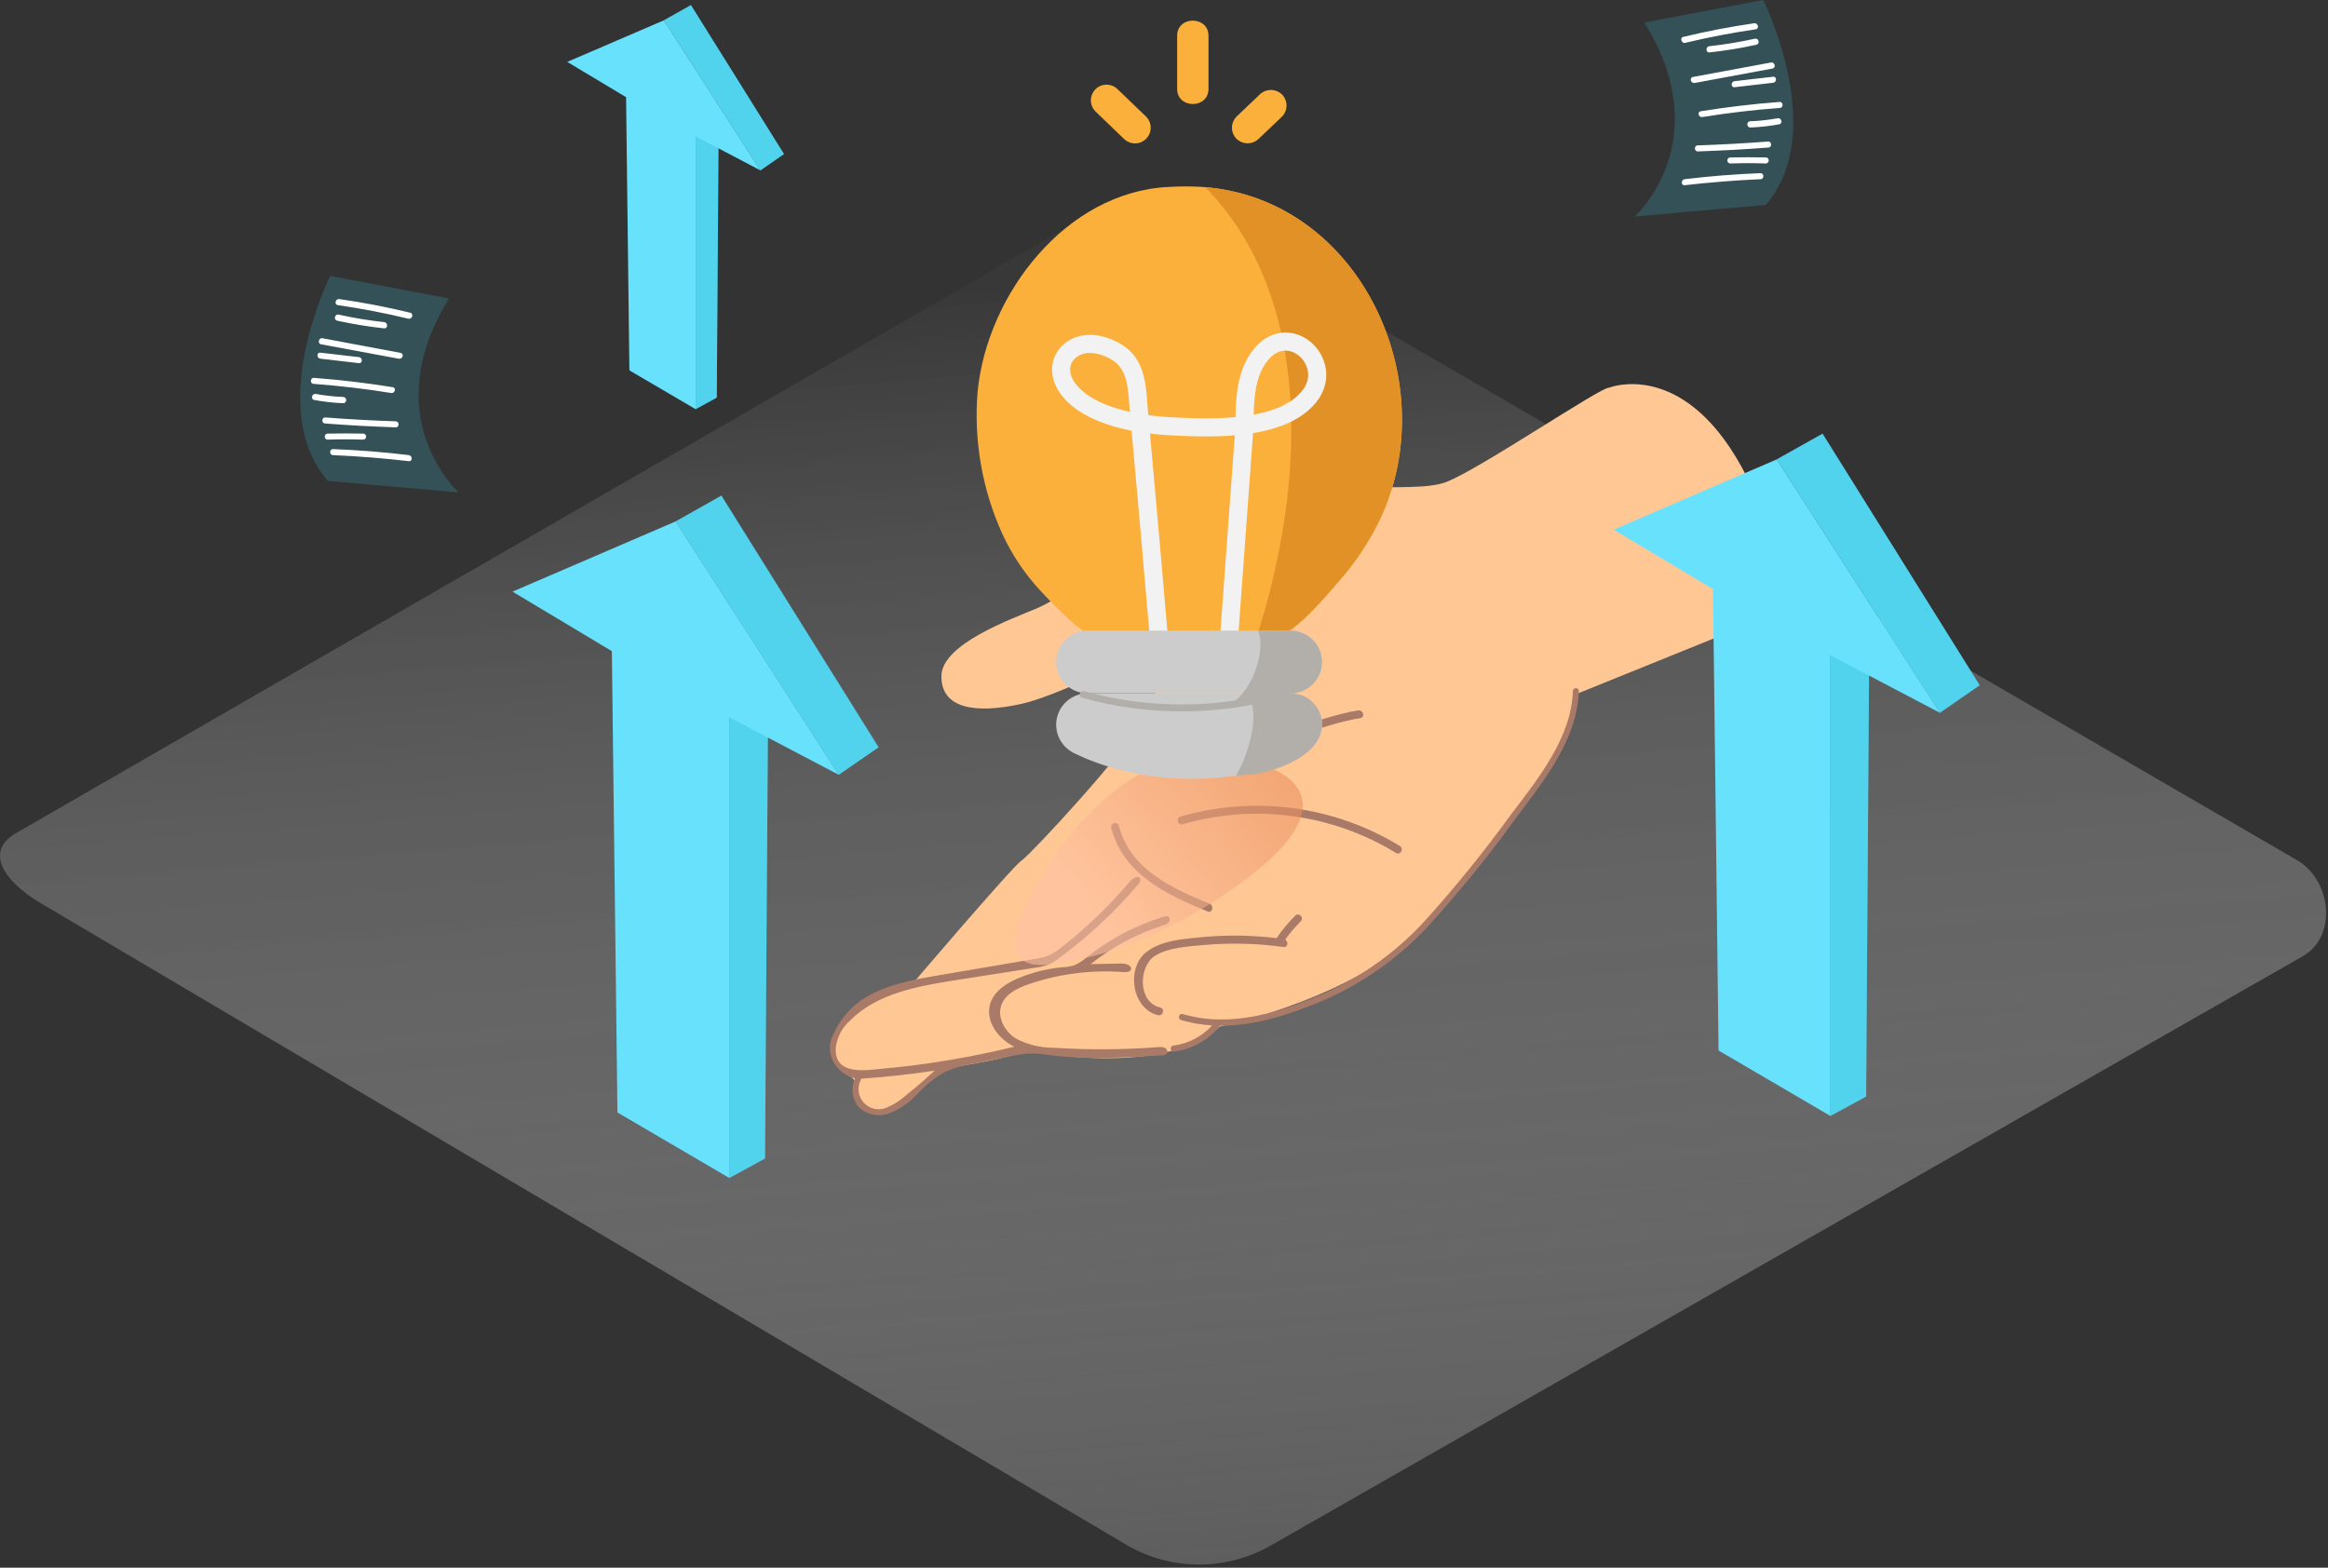 <svg width="392" height="264" viewBox="0 0 392 264" fill="none" xmlns="http://www.w3.org/2000/svg">
<rect x="0" y="0" width="392" height="264" fill="#333333" stroke="none"/>
<path d="M190.032 260.358L7.616 152.544C1.81 149.327 -3.173 143.927 2.49 140.415L185.566 34.855C188.317 33.15 192.488 32.033 195.279 33.657L386.769 144.841C392.575 148.21 393.621 157.63 387.784 161.009L214.108 260.185C210.457 262.307 206.315 263.439 202.093 263.469C197.87 263.499 193.713 262.427 190.032 260.358V260.358Z" fill="url(#paint0_linear)"/>
<path d="M293.176 78.48C283.128 60.403 270.948 65.285 270.948 65.285C269.73 65.041 249.206 78.967 243.543 81.169C237.879 83.372 221.314 80.154 208.606 84.59C195.899 89.026 179.293 100.475 174.644 102.424C169.996 104.372 158.516 108.514 158.516 113.903C158.516 119.293 164.139 120.257 171.955 118.542C179.77 116.826 198.883 106.575 198.883 106.575C198.883 106.575 195.219 115.619 192.529 120.988C189.839 126.357 173.508 143.947 171.995 144.932C170.483 145.916 153.208 166.186 153.208 166.186C149.705 167.08 146.325 168.396 143.139 170.104C143.057 170.349 142.93 170.576 142.763 170.774C140.916 173.007 138.998 175.778 140.571 178.711C141.403 180.274 143.078 180.741 144.063 182.192C144.196 182.363 144.295 182.558 144.352 182.767C144.409 182.976 144.424 183.194 144.396 183.409C144.367 183.623 144.296 183.83 144.187 184.017C144.077 184.204 143.931 184.367 143.758 184.497C144.359 185.651 145.38 186.53 146.61 186.953C150.518 188.414 158.333 179.99 158.333 179.99C158.333 179.99 167.377 178.894 172.99 176.945C172.99 176.945 195.858 181.644 205.358 172.885C205.358 172.885 229.932 167.891 241.462 154.483C257.753 135.421 262.635 126.855 263.843 123.952C264.62 121.759 264.965 119.435 264.858 117.111L295.612 104.667C295.612 104.667 303.184 96.547 293.176 78.48Z" fill="#FFC794"/>
<path d="M218.097 154.199C216.927 155.353 215.876 156.621 214.96 157.985V157.985C210.756 157.473 206.509 157.419 202.293 157.822C199.197 158.137 195.411 158.35 192.904 160.431C189.616 163.171 190.61 169.901 194.995 170.956C195.838 171.159 196.203 169.86 195.35 169.657C191.514 168.744 191.737 162.755 194.417 160.999C196.68 159.528 200.354 159.355 202.912 159.122C207.32 158.746 211.756 158.865 216.138 159.477C216.889 159.578 216.97 158.553 216.412 158.228C217.184 157.14 218.05 156.121 219 155.183C219.67 154.544 218.716 153.59 218.097 154.199Z" fill="#A97A67"/>
<path d="M203.694 152.199C197.32 149.581 190.275 146.383 188.418 139.085C188.371 138.913 188.257 138.767 188.102 138.678C187.947 138.59 187.763 138.566 187.591 138.613C187.418 138.661 187.272 138.774 187.183 138.929C187.095 139.084 187.072 139.268 187.119 139.441C189.149 147.246 196.497 150.687 203.359 153.498C204.13 153.833 204.485 152.524 203.694 152.199Z" fill="#A97A67"/>
<path d="M196.132 154.321L195.919 154.381C191.256 155.813 186.902 158.102 183.079 161.131C182.415 161.735 181.653 162.223 180.826 162.573C180.188 162.754 179.53 162.86 178.867 162.887C176.406 163.119 173.992 163.707 171.701 164.633C169.59 165.486 167.438 166.825 166.748 168.987C165.834 171.89 168.077 174.986 170.808 176.265C165.983 177.442 161.108 178.383 156.182 179.087C153.725 179.438 151.259 179.726 148.782 179.949C145.737 180.234 140.327 181.228 140.743 176.265C141.001 174.563 141.844 173.005 143.129 171.86C147.696 167.282 154.537 166.064 160.922 165.059L174.523 162.928C175.216 162.84 175.897 162.673 176.553 162.43C177.194 162.139 177.797 161.771 178.349 161.334C183.252 157.735 187.715 153.572 191.646 148.931C191.869 148.667 192.113 148.322 191.981 147.997C191.737 147.368 190.793 147.835 190.357 148.342C186.887 152.43 183.018 156.16 178.806 159.477C178.126 160.052 177.371 160.534 176.563 160.908C175.819 161.187 175.046 161.381 174.259 161.486L158.13 164.227C154.395 164.866 150.609 165.516 147.209 167.191C144.127 168.609 141.672 171.108 140.307 174.215C139.945 174.892 139.751 175.647 139.74 176.415C139.73 177.183 139.903 177.942 140.246 178.63C140.604 179.371 141.123 180.021 141.766 180.534C142.409 181.047 143.159 181.409 143.961 181.594C143.63 182.346 143.499 183.171 143.581 183.99C143.663 184.808 143.954 185.591 144.428 186.263C145.08 186.955 145.92 187.443 146.844 187.666C147.769 187.889 148.738 187.839 149.635 187.521C151.417 186.85 153.019 185.772 154.314 184.375C155.605 182.979 157.072 181.758 158.678 180.741C160.354 179.929 162.145 179.378 163.987 179.107L170.158 177.869C171.186 177.634 172.232 177.481 173.284 177.412C174.6 177.412 175.913 177.517 177.212 177.726C183.302 178.467 189.555 178.082 195.716 177.726C195.979 177.742 196.237 177.654 196.436 177.483C196.495 177.4 196.534 177.306 196.551 177.207C196.568 177.107 196.563 177.005 196.535 176.908C196.508 176.811 196.46 176.721 196.393 176.645C196.327 176.569 196.245 176.508 196.152 176.468C195.797 176.318 195.406 176.272 195.026 176.336C189.199 176.782 183.349 176.819 177.517 176.448C175.266 176.467 173.045 175.93 171.051 174.884C169.153 173.697 167.844 171.261 168.646 169.17C169.356 167.333 171.356 166.379 173.223 165.739C178.368 163.976 183.819 163.285 189.24 163.709C189.666 163.709 190.204 163.709 190.397 163.354C190.742 162.694 189.666 162.238 188.925 162.258L183.637 162.359C187.27 159.466 191.397 157.255 195.817 155.833C196.171 155.754 196.497 155.583 196.761 155.336C196.825 155.273 196.875 155.199 196.909 155.117C196.943 155.035 196.961 154.947 196.961 154.859C196.961 154.77 196.943 154.682 196.909 154.6C196.875 154.518 196.825 154.444 196.761 154.381C196.667 154.326 196.562 154.292 196.453 154.282C196.345 154.271 196.235 154.284 196.132 154.321V154.321ZM152.72 184.314C151.695 185.258 150.514 186.017 149.229 186.557C148.581 186.82 147.868 186.876 147.188 186.718C146.507 186.56 145.892 186.195 145.426 185.674C144.961 185.153 144.668 184.501 144.587 183.807C144.507 183.113 144.642 182.411 144.976 181.797C144.983 181.75 144.983 181.702 144.976 181.655C149.144 181.37 153.285 180.917 157.4 180.294C155.887 181.675 154.334 183.025 152.72 184.314V184.314Z" fill="#A97A67"/>
<path d="M235.737 142.476C230.261 139.129 224.148 136.959 217.787 136.104C211.426 135.25 204.957 135.729 198.791 137.512C198.619 137.559 198.473 137.673 198.384 137.828C198.295 137.983 198.272 138.167 198.319 138.339C198.366 138.512 198.48 138.658 198.635 138.747C198.79 138.835 198.974 138.859 199.147 138.811C205.138 137.072 211.427 136.602 217.611 137.433C223.794 138.263 229.736 140.375 235.057 143.633C235.798 144.089 236.438 142.922 235.737 142.476Z" fill="#A97A67"/>
<path d="M228.703 119.638C221.842 120.653 215.072 124.946 208.079 122.368C207.267 122.064 206.911 123.383 207.723 123.668C215.001 126.357 221.933 122.033 229.038 120.937C229.921 120.805 229.556 119.506 228.703 119.638Z" fill="#A97A67"/>
<path d="M264.858 116.268C264.634 124.287 258.889 131.25 254.271 137.37C249.881 143.422 245.175 149.24 240.173 154.798C235.418 160.065 229.622 164.288 223.151 167.201C215.681 170.459 207.267 173.179 199.167 170.764C199.1 170.746 199.031 170.741 198.962 170.75C198.894 170.759 198.828 170.781 198.768 170.815C198.708 170.85 198.656 170.896 198.613 170.95C198.571 171.005 198.54 171.067 198.522 171.134C198.504 171.201 198.5 171.27 198.509 171.339C198.517 171.407 198.54 171.473 198.574 171.533C198.608 171.593 198.654 171.645 198.709 171.688C198.764 171.73 198.826 171.761 198.893 171.779C200.591 172.28 202.342 172.583 204.11 172.682C202.414 174.54 200.118 175.74 197.624 176.072C196.974 176.072 196.974 177.087 197.624 177.087C200.632 176.734 203.384 175.223 205.297 172.875C205.328 172.831 205.352 172.783 205.369 172.733C211.002 172.783 216.605 171.027 221.842 168.876C228.835 166.016 235.129 161.682 240.295 156.168C245.696 150.261 250.746 144.042 255.418 137.543C260.077 131.331 265.629 124.419 265.852 116.309C265.834 116.193 265.776 116.087 265.689 116.009C265.601 115.93 265.489 115.885 265.372 115.88C265.254 115.876 265.139 115.912 265.045 115.982C264.952 116.053 264.885 116.154 264.858 116.268V116.268Z" fill="#A97A67"/>
<path d="M129.315 121.942L128.817 195.093L122.808 198.372V120.795L129.315 121.942Z" fill="#68E1FD"/>
<path d="M113.765 87.808L121.469 83.463L147.94 125.84L141.231 130.478" fill="#68E1FD"/>
<g opacity="0.5">
<path opacity="0.5" d="M129.315 121.942L128.817 195.093L122.808 198.372V120.795L129.315 121.942Z" fill="#0DA6BF"/>
<path opacity="0.5" d="M113.765 87.808L121.469 83.463L147.94 125.84L141.231 130.478" fill="#0DA6BF"/>
</g>
<path d="M86.299 99.632L113.765 87.808L141.231 130.478L122.808 120.795V198.372L103.97 187.339L103.026 109.65L86.299 99.632Z" fill="#68E1FD"/>
<path d="M120.992 23.639L120.697 66.96L117.135 68.908V22.959L120.992 23.639Z" fill="#68E1FD"/>
<path d="M111.786 3.421L116.343 0.853L132.014 25.943L128.046 28.694" fill="#68E1FD"/>
<g opacity="0.5">
<path opacity="0.5" d="M120.992 23.639L120.697 66.96L117.135 68.908V22.959L120.992 23.639Z" fill="#0DA6BF"/>
<path opacity="0.5" d="M111.786 3.421L116.343 0.853L132.014 25.943L128.046 28.694" fill="#0DA6BF"/>
</g>
<path d="M95.515 10.424L111.786 3.421L128.046 28.694L117.135 22.959V68.908L105.98 62.372L105.421 16.362L95.515 10.424Z" fill="#68E1FD"/>
<path d="M314.735 111.508L314.227 184.659L308.218 187.927V110.351L314.735 111.508Z" fill="#68E1FD"/>
<path d="M299.175 77.363L306.889 73.029L333.35 115.395L326.651 120.034" fill="#68E1FD"/>
<g opacity="0.5">
<path opacity="0.5" d="M314.735 111.508L314.227 184.659L308.218 187.927V110.351L314.735 111.508Z" fill="#0DA6BF"/>
<path opacity="0.5" d="M299.175 77.363L306.889 73.029L333.35 115.395L326.651 120.034" fill="#0DA6BF"/>
</g>
<path d="M271.719 89.198L299.175 77.363L326.651 120.034L308.218 110.351V187.927L289.38 176.904L288.446 99.216L271.719 89.198Z" fill="#68E1FD"/>
<path d="M75.611 50.263L55.605 46.467C55.605 46.467 44.511 68.665 55.189 80.977L77.235 82.925C77.235 82.925 63.197 70.299 75.611 50.263Z" fill="#345157"/>
<path d="M69.064 52.658C65.126 51.704 61.151 50.94 57.138 50.364C56.498 50.273 56.224 51.247 56.864 51.379C60.877 51.961 64.852 52.726 68.79 53.673C69.43 53.785 69.694 52.81 69.064 52.658Z" fill="white"/>
<path d="M64.7 54.252C62.121 53.966 59.56 53.543 57.026 52.983C56.387 52.841 56.113 53.825 56.752 53.998C59.376 54.573 62.029 55.006 64.7 55.297C65.349 55.338 65.339 54.323 64.7 54.252Z" fill="white"/>
<path d="M67.45 59.428L54.316 56.962C53.677 56.84 53.403 57.825 54.042 57.977L67.176 60.413C67.816 60.525 68.09 59.55 67.45 59.428Z" fill="white"/>
<path d="M60.437 60.139L53.941 59.388C53.291 59.317 53.301 60.332 53.941 60.403L60.437 61.154C61.086 61.225 61.086 60.21 60.437 60.139Z" fill="white"/>
<path d="M66.131 65.204C61.719 64.493 57.287 63.969 52.834 63.63C52.185 63.63 52.185 64.645 52.834 64.645C57.199 64.97 61.54 65.481 65.857 66.178C66.506 66.29 66.78 65.305 66.131 65.204Z" fill="white"/>
<path d="M57.798 66.848C56.245 66.787 54.698 66.617 53.169 66.34C52.53 66.229 52.256 67.203 52.895 67.355C54.511 67.651 56.146 67.835 57.788 67.903C58.457 67.893 58.457 66.878 57.798 66.848Z" fill="white"/>
<path d="M66.618 70.948C62.66 70.82 58.708 70.603 54.763 70.299C54.113 70.299 54.113 71.314 54.763 71.314C58.715 71.618 62.666 71.835 66.618 71.963C67.278 71.984 67.278 70.969 66.618 70.948Z" fill="white"/>
<path d="M61.147 73.019C59.151 72.978 57.158 72.978 55.169 73.019C54.519 73.019 54.519 74.034 55.169 74.034C57.165 73.966 59.158 73.966 61.147 74.034C61.282 74.034 61.411 73.981 61.506 73.885C61.601 73.79 61.655 73.661 61.655 73.527C61.655 73.392 61.601 73.263 61.506 73.168C61.411 73.073 61.282 73.019 61.147 73.019Z" fill="white"/>
<path d="M68.841 76.643C64.598 76.128 60.345 75.79 56.082 75.628C55.433 75.628 55.433 76.643 56.082 76.643C60.345 76.832 64.598 77.17 68.841 77.658C69.49 77.739 69.48 76.724 68.841 76.643Z" fill="white"/>
<path d="M276.896 3.786L296.901 0C296.901 0 307.995 22.198 297.317 34.51L275.272 36.459C275.272 36.459 289.309 23.832 276.896 3.786Z" fill="#345157"/>
<path d="M283.452 6.212C287.391 5.258 291.366 4.493 295.379 3.918C296.018 3.827 296.292 4.801 295.653 4.933C291.64 5.515 287.665 6.279 283.727 7.227C283.128 7.318 282.813 6.334 283.452 6.212Z" fill="white"/>
<path d="M287.817 7.785C290.396 7.5 292.957 7.076 295.49 6.516C296.13 6.374 296.404 7.359 295.764 7.531C293.14 8.106 290.487 8.54 287.817 8.83C287.188 8.871 287.188 7.856 287.817 7.785Z" fill="white"/>
<path d="M285.066 12.961L298.2 10.525C298.84 10.404 299.114 11.388 298.474 11.54L285.34 13.976C284.691 14.058 284.417 13.083 285.066 12.961Z" fill="white"/>
<path d="M292.07 13.672L298.566 12.921C299.215 12.85 299.205 13.865 298.566 13.936L292.07 14.687C291.42 14.758 291.43 13.743 292.07 13.672Z" fill="white"/>
<path d="M286.376 18.737C290.788 18.026 295.22 17.502 299.672 17.164C300.322 17.164 300.322 18.179 299.672 18.179C295.308 18.503 290.967 19.014 286.65 19.711C286.01 19.813 285.736 18.838 286.376 18.737Z" fill="white"/>
<path d="M294.709 20.422C296.262 20.36 297.808 20.191 299.337 19.914C299.977 19.803 300.251 20.777 299.611 20.929C297.995 21.225 296.361 21.409 294.719 21.477C294.059 21.437 294.059 20.422 294.709 20.422Z" fill="white"/>
<path d="M285.888 24.482C289.847 24.353 293.799 24.137 297.744 23.832C298.393 23.832 298.393 24.847 297.744 24.847C293.792 25.152 289.84 25.368 285.888 25.497C285.239 25.497 285.239 24.482 285.888 24.482Z" fill="white"/>
<path d="M291.359 26.512C293.355 26.471 295.348 26.471 297.338 26.512C297.987 26.512 297.987 27.527 297.338 27.527C295.342 27.459 293.349 27.459 291.359 27.527C291.225 27.527 291.096 27.473 291 27.378C290.905 27.283 290.852 27.154 290.852 27.019C290.852 26.885 290.905 26.756 291 26.66C291.096 26.565 291.225 26.512 291.359 26.512Z" fill="white"/>
<path d="M283.676 30.176C287.918 29.662 292.171 29.323 296.434 29.161C297.084 29.161 297.084 30.176 296.434 30.176C292.171 30.365 287.918 30.704 283.676 31.191C283.026 31.272 283.036 30.247 283.676 30.176Z" fill="white"/>
<path d="M192.986 19.64L188.195 15.032C187.949 14.787 187.658 14.592 187.338 14.46C187.017 14.327 186.674 14.259 186.327 14.259C185.98 14.259 185.637 14.327 185.316 14.46C184.996 14.592 184.705 14.787 184.46 15.032C184.214 15.277 184.02 15.569 183.887 15.889C183.754 16.209 183.686 16.553 183.686 16.9C183.686 17.247 183.754 17.59 183.887 17.91C184.02 18.231 184.214 18.522 184.46 18.767L189.25 23.375C189.496 23.621 189.787 23.815 190.107 23.948C190.428 24.081 190.771 24.149 191.118 24.149C191.465 24.149 191.808 24.081 192.129 23.948C192.449 23.815 192.74 23.621 192.986 23.375C193.231 23.13 193.425 22.839 193.558 22.519C193.691 22.198 193.759 21.855 193.759 21.508C193.759 21.161 193.691 20.817 193.558 20.497C193.425 20.177 193.231 19.886 192.986 19.64V19.64Z" fill="#FBB03B"/>
<path d="M198.213 6.019V14.971C198.213 18.361 203.491 18.372 203.491 14.971V6.019C203.491 2.629 198.213 2.619 198.213 6.019Z" fill="#FBB03B"/>
<path d="M215.864 15.905C215.362 15.421 214.693 15.151 213.996 15.151C213.299 15.151 212.63 15.421 212.128 15.905L208.211 19.64C207.72 20.138 207.444 20.809 207.444 21.508C207.444 22.207 207.72 22.878 208.211 23.375C208.712 23.859 209.381 24.13 210.078 24.13C210.775 24.13 211.444 23.859 211.946 23.375L215.864 19.64C216.355 19.143 216.63 18.472 216.63 17.773C216.63 17.074 216.355 16.403 215.864 15.905V15.905Z" fill="#FBB03B"/>
<path style="mix-blend-mode:multiply" opacity="0.56" d="M177.842 143.734C177.842 143.734 190.712 124.074 207.277 127.322C223.842 130.57 221.223 138.659 212.281 146.079C203.339 153.498 189.809 160.989 176.553 162.43C163.297 163.872 177.842 143.734 177.842 143.734Z" fill="url(#paint1_linear)"/>
<path d="M215.265 106.93C217.894 106.859 223.385 100.262 225.1 98.293C228.12 94.96 230.627 91.198 232.54 87.128C243.157 64.148 228.937 33.333 202.466 31.475C200.589 31.367 198.709 31.367 196.832 31.475C179.466 32.277 166.22 49.593 164.616 65.924C163.937 74.166 165.38 82.444 168.808 89.97C170.463 93.546 172.688 96.83 175.396 99.693C177.283 101.723 182.927 107.813 185.83 107.722L215.265 106.93Z" fill="#FBB03B"/>
<path d="M202.943 31.526C221.294 50.242 219.822 81.555 211.682 107.022L215.244 106.93C217.873 106.859 223.364 100.262 225.08 98.293C228.1 94.96 230.607 91.198 232.52 87.128C243.086 64.28 229.109 33.698 202.943 31.526Z" fill="#E29127"/>
<path d="M206.861 108.656L209.418 73.689C209.743 69.294 209.175 64.209 211.865 60.311C216.696 53.318 225.06 60.981 220.472 66.746C215.884 72.512 204.384 72.136 197.786 71.821C179.516 71.04 176.187 62.402 180.176 59.073C182.47 57.155 185.738 57.896 188.073 59.317C191.585 61.458 191.453 65.691 191.778 69.294C192.102 72.897 192.407 76.237 192.711 79.718C193.388 87.161 194.041 94.581 194.67 101.977L195.249 108.625" stroke="#F2F2F2" stroke-width="3.045" stroke-miterlimit="10"/>
<path d="M183.12 116.755H217.335C220.25 116.755 222.613 114.392 222.613 111.477C222.613 108.562 220.25 106.199 217.335 106.199H183.12C180.205 106.199 177.842 108.562 177.842 111.477C177.842 114.392 180.205 116.755 183.12 116.755Z" fill="#CCCCCC"/>
<path d="M183.12 127.322H217.335C220.25 127.322 222.613 124.959 222.613 122.044C222.613 119.129 220.25 116.766 217.335 116.766H183.12C180.205 116.766 177.842 119.129 177.842 122.044C177.842 124.959 180.205 127.322 183.12 127.322Z" fill="#CCCCCC"/>
<path d="M217.335 106.21H211.885C213.103 109.681 211.012 115.578 208.058 117.953C199.52 119.227 190.808 118.691 182.49 116.38C182.348 116.357 182.202 116.388 182.08 116.466C181.958 116.544 181.869 116.664 181.831 116.803C181.792 116.942 181.805 117.091 181.869 117.221C181.933 117.35 182.042 117.452 182.176 117.507C193.384 120.618 205.236 120.559 216.412 117.334C216.522 117.306 216.621 117.244 216.694 117.157C216.767 117.069 216.81 116.961 216.818 116.847L217.325 116.766C218.725 116.766 220.068 116.21 221.057 115.22C222.047 114.23 222.603 112.887 222.603 111.488C222.603 110.088 222.047 108.745 221.057 107.755C220.068 106.766 218.725 106.21 217.325 106.21H217.335Z" fill="#B2AFAB"/>
<path d="M180.389 126.56C180.389 126.56 188.773 131.432 201.704 131.148C214.635 130.864 220.086 126.56 220.086 126.56" fill="#CCCCCC"/>
<path d="M217.335 116.766H209.763C212.616 119.415 210.159 127.311 208.109 130.631L209.662 130.499C212.575 130.499 222.481 128.063 222.613 122.044C222.619 121.349 222.486 120.66 222.223 120.017C221.959 119.375 221.571 118.791 221.08 118.299C220.588 117.808 220.004 117.42 219.362 117.156C218.719 116.893 218.03 116.76 217.335 116.766V116.766Z" fill="#B2AFAB"/>
<defs>
<linearGradient id="paint0_linear" x1="164" y1="48" x2="189" y2="356" gradientUnits="userSpaceOnUse">
<stop stop-color="#393838"/>
<stop offset="1" stop-color="white" stop-opacity="0"/>
</linearGradient>
<linearGradient id="paint1_linear" x1="183.911" y1="153.773" x2="230.947" y2="112.33" gradientUnits="userSpaceOnUse">
<stop offset="0.01" stop-color="#FFC2A4"/>
<stop offset="1" stop-color="#DD6F31"/>
</linearGradient>
</defs>
</svg>
